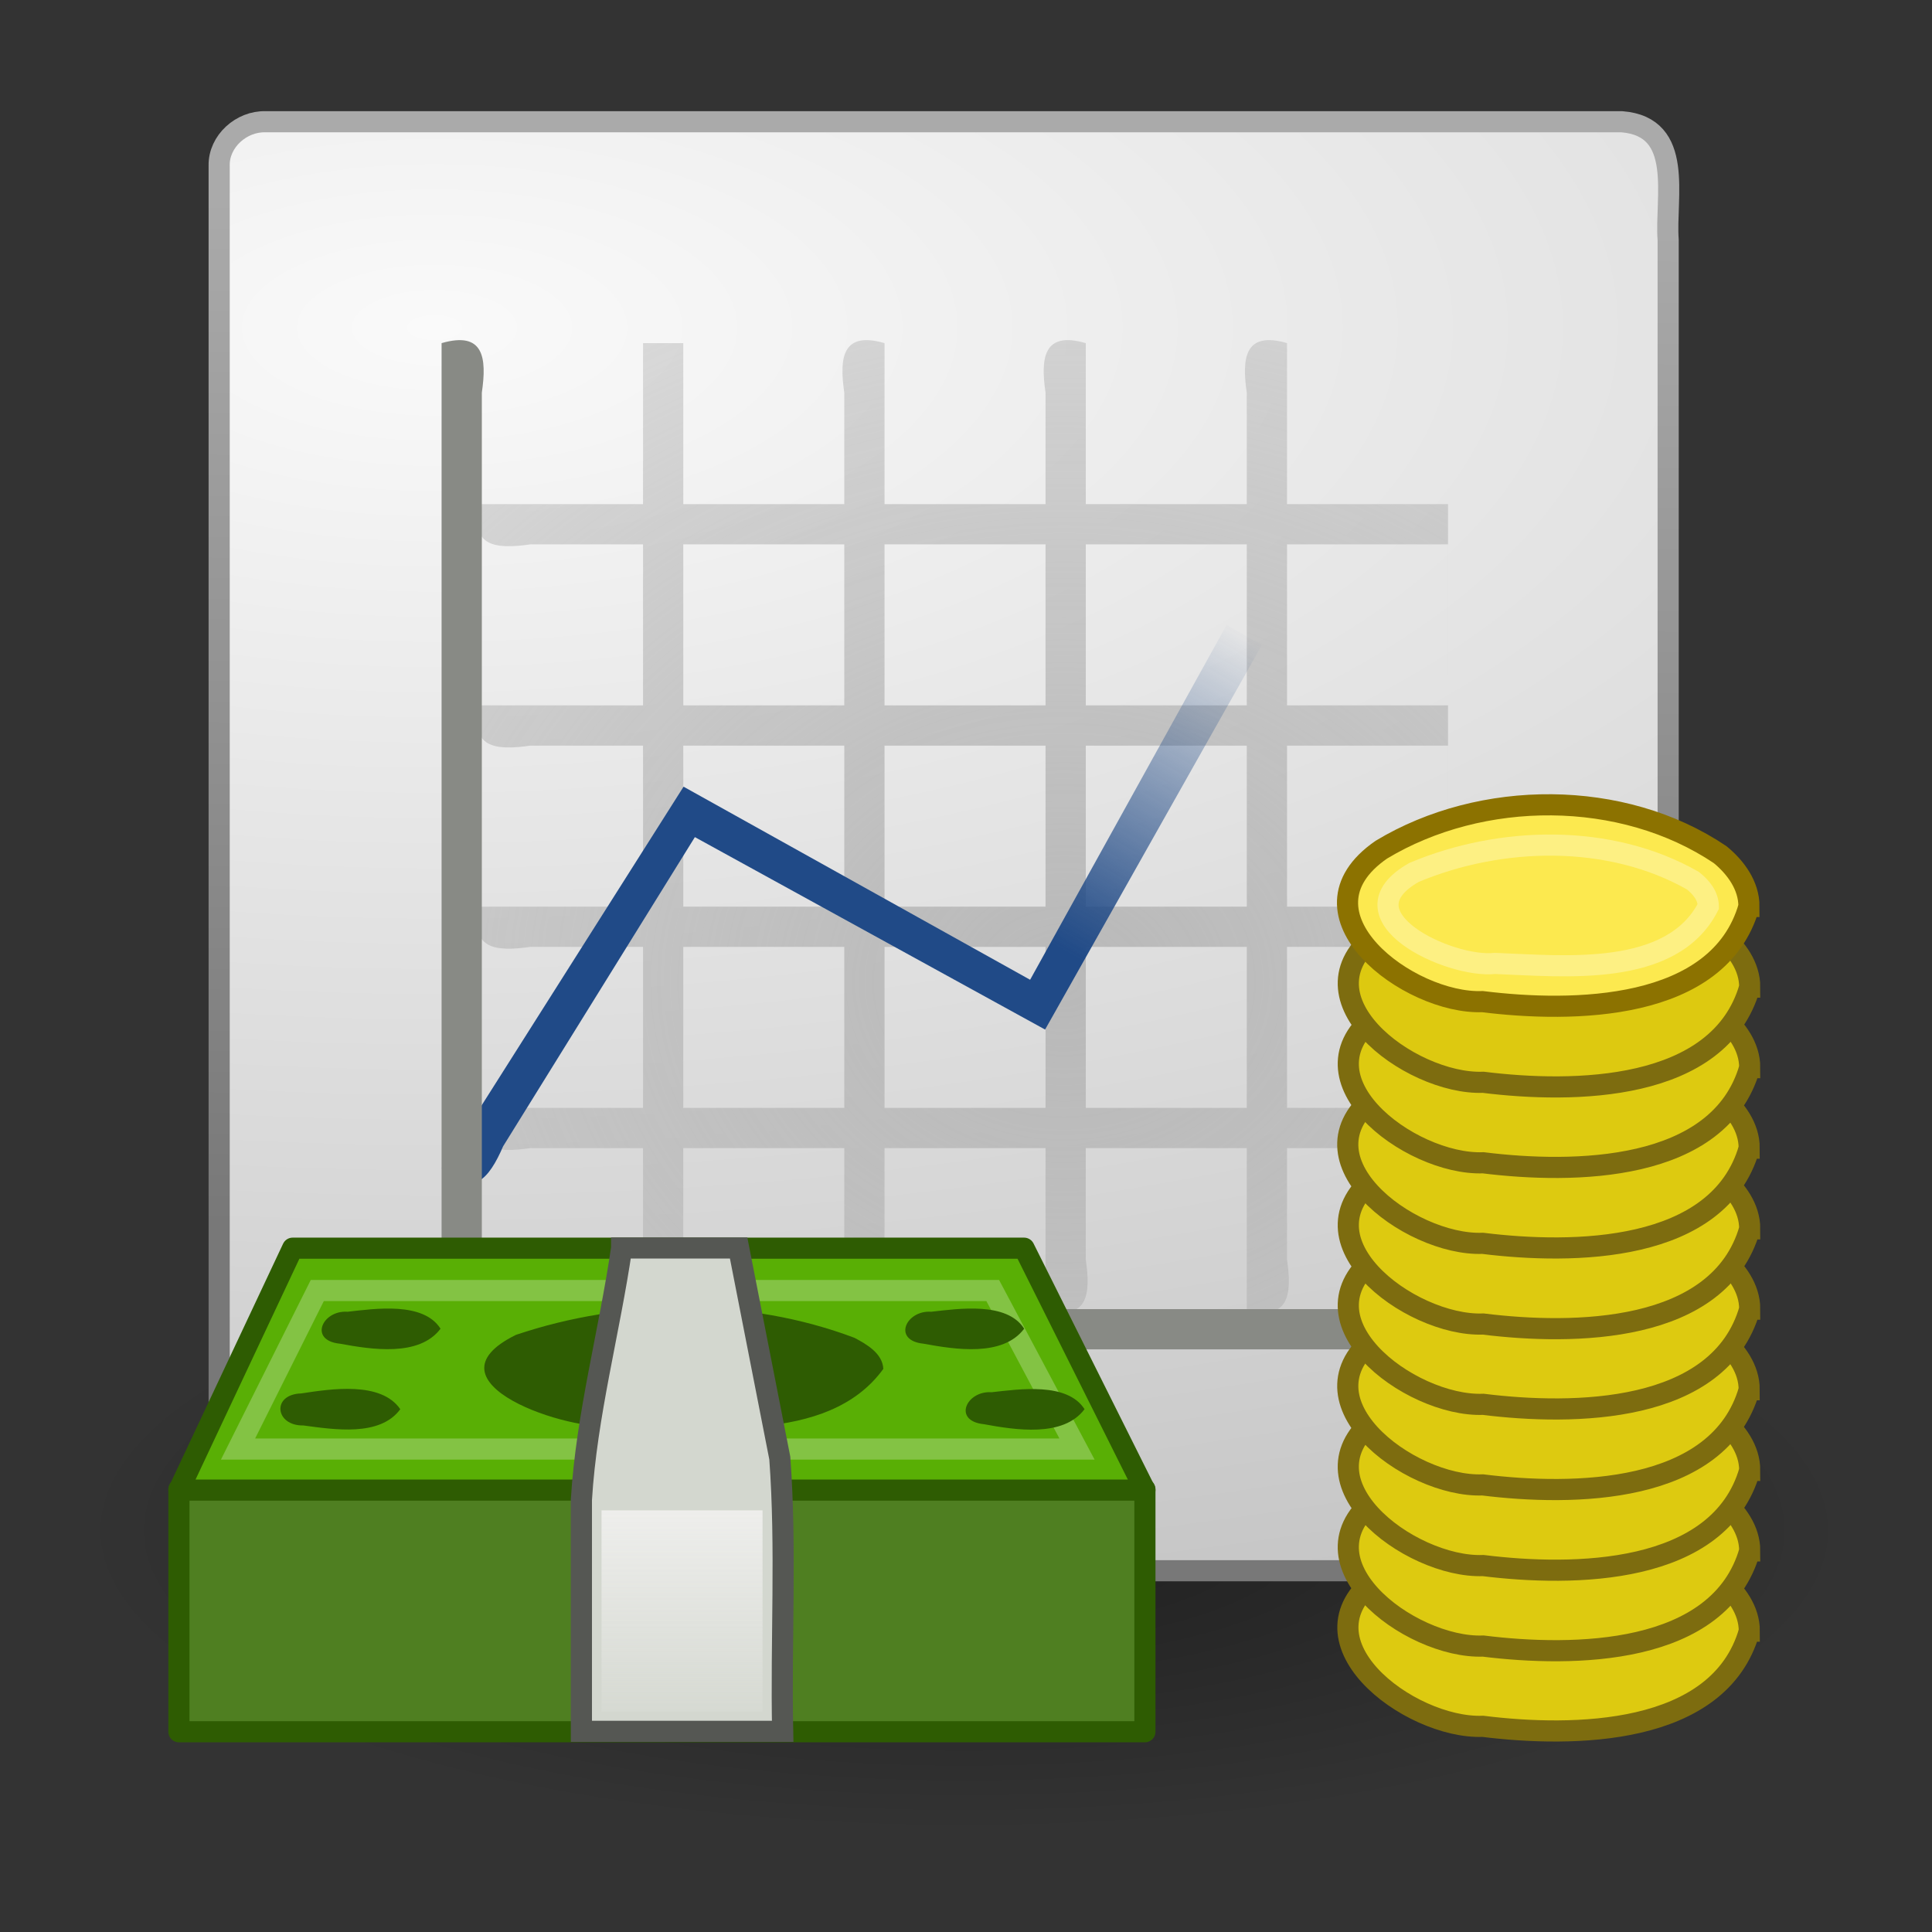 <?xml version="1.0" encoding="UTF-8" standalone="no"?><!DOCTYPE svg PUBLIC "-//W3C//DTD SVG 1.1//EN" "http://www.w3.org/Graphics/SVG/1.1/DTD/svg11.dtd"><svg height="64" version="1.1" viewBox="0 0 48 48" width="64" xmlns="http://www.w3.org/2000/svg"><rect x="0" y="0" width="48" height="48" fill="#333333" stroke="none"/><defs><linearGradient gradientTransform="translate(1.945 3.525)" gradientUnits="userSpaceOnUse" id="f" x1="24.613" x2="29.182" y1="20.16" y2="12.246"><stop offset="0" stop-color="#204a87"/><stop offset="1" stop-color="#204a87" stop-opacity="0"/></linearGradient><radialGradient cx="24.5" cy="18.593" gradientTransform="matrix(2.94 0 0 2.433 -45.592 -20.842)" gradientUnits="userSpaceOnUse" id="c" r="14.5"><stop offset="0" stop-color="#b9b9b9"/><stop offset="1" stop-color="#b9b9b9" stop-opacity="0"/></radialGradient><radialGradient cx="9.593" cy="9.328" gradientTransform="matrix(3.709 -.001 .001 1.695 -24.791 -7.652)" gradientUnits="userSpaceOnUse" id="b" r="21"><stop offset="0" stop-color="#fafafa"/><stop offset="1" stop-color="#c1c1c1"/></radialGradient><linearGradient gradientTransform="matrix(.878 0 0 .878 2.372 -.048)" gradientUnits="userSpaceOnUse" id="d" x1="13.872" x2="13.622" y1="5.74" y2="34.835"><stop offset="0" stop-color="#aaa"/><stop offset="1" stop-color="#787878"/></linearGradient><radialGradient cx="24.307" cy="42.078" gradientTransform="matrix(1.391 0 0 .474 -9.854 18.078)" gradientUnits="userSpaceOnUse" id="a" r="15.822"><stop offset="0"/><stop offset="1" stop-opacity="0"/></radialGradient><linearGradient gradientTransform="matrix(1 0 0 .833 -1.055 5.025)" gradientUnits="userSpaceOnUse" id="e" x1="18" x2="18" y1="39" y2="45.78"><stop offset="0" stop-color="#eeeeec"/><stop offset="1" stop-color="#eeeeec" stop-opacity="0"/></linearGradient></defs><path d="m45.945 38.025c-1.709 5.561-9.225 5.93-14.028 6.99-9.722 0.7-21.451 1.528-29.333-5.196-2.496-4.465 4.483-6.843 7.686-7.669 11.214-2.299 24.43-3.138 34.404 3.362 0.687 0.65 1.276 1.532 1.271 2.512z" fill="url(#a)" fill-rule="evenodd" opacity="0.4"/><g><path d="m6.595 3.025h33.7c1.56 0.123 1.071 1.876 1.15 2.938v31.97c-0.193 1.513-1.934 1.002-2.995 1.092h-31.855c-1.56-0.123-1.071-1.876-1.15-2.938v-31.97c-0.013-0.609 0.557-1.11 1.15-1.092z" fill="url(#b)" stroke="url(#d)" stroke-miterlimit="1" stroke-width="0.525"/><path d="m15.976 8.525v4h-4.031c-0.303 1.047 0.36 1.127 1.23 1h2.801v4h-4.031c-0.303 1.047 0.36 1.127 1.23 1h2.801v4h-4.031c-0.303 1.047 0.36 1.127 1.23 1h2.801v4h-4.031c-0.303 1.047 0.36 1.127 1.23 1h2.801v4c1.047 0.303 1.127-0.36 1-1.23v-2.77h4v4c1.047 0.303 1.127-0.36 1-1.23v-2.77h4v4c1.047 0.303 1.127-0.36 1-1.23v-2.77h4v4c1.047 0.303 1.127-0.36 1-1.23v-2.77h4v-16h-4v-4c-1.047-0.303-1.127 0.36-1 1.23v2.77h-4v-4c-1.047-0.303-1.127 0.36-1 1.23v2.77h-4v-4c-1.047-0.303-1.127 0.36-1 1.23v2.77h-4v-4h-1zm1 5h4v4h-4v-4zm5 0h4v4h-4v-4zm5 0h4v4h-4v-4zm5 0h4v4h-4v-4zm-15 5h4v4h-4v-4zm5 0h4v4h-4v-4zm5 0h4v4h-4v-4zm5 0h4v4h-4v-4zm-15 5h4v4h-4v-4zm5 0h4v4h-4v-4zm5 0h4v4h-4v-4zm5 0h4v4h-4v-4z" fill="url(#c)" fill-rule="evenodd"/><path d="m30.476 15.525c-1.628 2.939-3.255 5.878-4.883 8.817l-8.61-4.797c-2.002 3.16-4.005 6.32-6.007 9.48 0.75 0.774 1.175 0.264 1.524-0.546 1.588-2.56 3.176-5.121 4.764-7.681 2.901 1.594 5.801 3.188 8.701 4.781 1.795-3.185 3.591-6.369 5.386-9.554-0.291-0.167-0.585-0.333-0.875-0.5z" fill="url(#f)" fill-rule="evenodd"/><path d="m40.945 32.525c0.303 1.047-0.36 1.127-1.23 1h-28.77c-0.303-1.047 0.36-1.127 1.23-1h28.77z" fill="#888a85" fill-rule="evenodd"/><path d="m10.971 8.525c1.047-0.303 1.127 0.36 1 1.23v23.77c-1.047 0.303-1.127-0.36-1-1.23v-23.77z" fill="#888a85" fill-rule="evenodd"/></g><g><path d="m4.445 37h24v6.025h-24v-6.025z" fill="#4f7f21" fill-rule="evenodd" stroke="#2e5c02" stroke-linejoin="round" stroke-width="0.525"/><path d="m7.271 31.011h18.172c1.001 2.003 2.002 4.006 3.002 6.01h-24c0.942-2.003 1.884-4.006 2.826-6.01z" fill="#59af05" fill-rule="evenodd" stroke="#2e5c02" stroke-linejoin="round" stroke-width="0.525"/><path d="m7.883 32.063c-0.656 1.312-1.312 2.625-1.969 3.938h20.844l-2.094-3.938h-16.781z" fill="none" opacity="0.25" stroke="#fff" stroke-width="0.525"/><path d="m21.945 34.011c-1.386 1.911-4.499 1.415-6.616 1.419-1.155 0.166-4.914-1.083-2.51-2.266 2.68-0.903 5.756-0.928 8.411 0.074 0.302 0.161 0.697 0.385 0.716 0.773z" fill="#2e5c02" fill-rule="evenodd"/><path d="m15.445 31.006c-0.304 2.087-0.873 4.15-1 6.252v5.756h5c-0.047-2.26 0.095-4.539-0.071-6.788-0.341-1.74-0.682-3.481-1.023-5.221h-2.906z" fill="#d3d7cf" fill-rule="evenodd" stroke="#555753" stroke-width="0.525"/><path d="m9.945 35.011c-0.505 0.691-1.648 0.505-2.408 0.404-0.703 0.014-0.798-0.775-0.05-0.796 0.737-0.112 1.979-0.307 2.458 0.392z" fill="#2e5c02" fill-rule="evenodd"/><path d="m26.945 35.011c-0.531 0.707-1.718 0.516-2.499 0.373-0.788-0.08-0.436-0.839 0.189-0.794 0.691-0.077 1.882-0.253 2.31 0.421z" fill="#2e5c02" fill-rule="evenodd"/><path d="m25.445 33.011c-0.531 0.707-1.718 0.516-2.499 0.373-0.788-0.08-0.436-0.839 0.189-0.794 0.691-0.077 1.882-0.253 2.31 0.421z" fill="#2e5c02" fill-rule="evenodd"/><path d="m10.945 33.011c-0.531 0.707-1.718 0.516-2.499 0.373-0.788-0.08-0.436-0.839 0.189-0.794 0.691-0.077 1.882-0.253 2.31 0.421z" fill="#2e5c02" fill-rule="evenodd"/><path d="m14.945 37.525h4v5h-4v-5z" fill="url(#e)" fill-rule="evenodd"/></g><g stroke-width="0.525"><path d="m43.461 40.526c-0.751 2.619-4.392 2.64-6.621 2.364-1.83 0.07-4.822-2.18-2.512-3.775 2.49-1.501 5.989-1.513 8.417 0.123 0.386 0.316 0.718 0.768 0.716 1.288z" fill="#ddca10" fill-rule="evenodd" stroke="#7d6c0f"/><path d="m43.471 38.532c-0.751 2.619-4.392 2.64-6.621 2.364-1.83 0.07-4.822-2.18-2.512-3.775 2.49-1.501 5.989-1.513 8.417 0.123 0.386 0.316 0.718 0.768 0.716 1.288z" fill="#ddca10" fill-rule="evenodd" stroke="#7d6c0f"/><path d="m43.471 36.532c-0.751 2.619-4.392 2.64-6.621 2.364-1.83 0.07-4.822-2.18-2.512-3.775 2.49-1.501 5.989-1.513 8.417 0.123 0.386 0.316 0.718 0.768 0.716 1.288z" fill="#ddca10" fill-rule="evenodd" stroke="#7d6c0f"/><path d="m43.458 34.528c-0.751 2.619-4.392 2.64-6.621 2.364-1.83 0.07-4.822-2.18-2.512-3.775 2.49-1.501 5.989-1.513 8.417 0.123 0.386 0.316 0.718 0.768 0.716 1.288z" fill="#ddca10" fill-rule="evenodd" stroke="#7d6c0f"/><path d="m43.471 32.526c-0.751 2.619-4.392 2.64-6.621 2.364-1.83 0.07-4.822-2.18-2.512-3.775 2.49-1.501 5.989-1.513 8.417 0.123 0.386 0.316 0.718 0.768 0.716 1.288z" fill="#ddca10" fill-rule="evenodd" stroke="#7d6c0f"/><path d="m43.471 30.531c-0.751 2.619-4.392 2.64-6.621 2.364-1.83 0.07-4.822-2.18-2.512-3.775 2.49-1.501 5.989-1.513 8.417 0.123 0.386 0.316 0.718 0.768 0.716 1.288z" fill="#ddca10" fill-rule="evenodd" stroke="#7d6c0f"/><path d="m43.458 28.526c-0.751 2.619-4.392 2.64-6.621 2.364-1.83 0.07-4.822-2.18-2.512-3.775 2.49-1.501 5.989-1.513 8.417 0.123 0.386 0.316 0.718 0.768 0.716 1.288z" fill="#ddca10" fill-rule="evenodd" stroke="#7d6c0f"/><path d="m43.471 26.525c-0.751 2.619-4.392 2.64-6.621 2.364-1.83 0.07-4.822-2.18-2.512-3.775 2.49-1.501 5.989-1.513 8.417 0.123 0.386 0.316 0.718 0.768 0.716 1.288z" fill="#ddca10" fill-rule="evenodd" stroke="#7d6c0f"/><path d="m43.471 24.525c-0.751 2.619-4.392 2.64-6.621 2.364-1.83 0.07-4.822-2.18-2.512-3.775 2.49-1.501 5.989-1.513 8.417 0.123 0.386 0.316 0.718 0.768 0.716 1.288z" fill="#ddc910" fill-rule="evenodd" stroke="#7d6c0f"/><path d="m43.452 22.521c-0.751 2.619-4.392 2.64-6.621 2.364-1.83 0.07-4.822-2.18-2.512-3.775 2.49-1.501 5.989-1.513 8.417 0.123 0.386 0.316 0.718 0.768 0.716 1.288z" fill="#fce94f" fill-rule="evenodd" stroke="#8c7200"/><path d="m42.442 22.52c-0.908 1.777-3.588 1.481-5.298 1.416-1.128 0.127-3.917-1.18-2.01-2.262 2.153-0.904 4.864-0.97 6.924 0.205 0.197 0.155 0.384 0.375 0.384 0.64z" fill="none" opacity="0.3" stroke="#fff"/></g></svg>